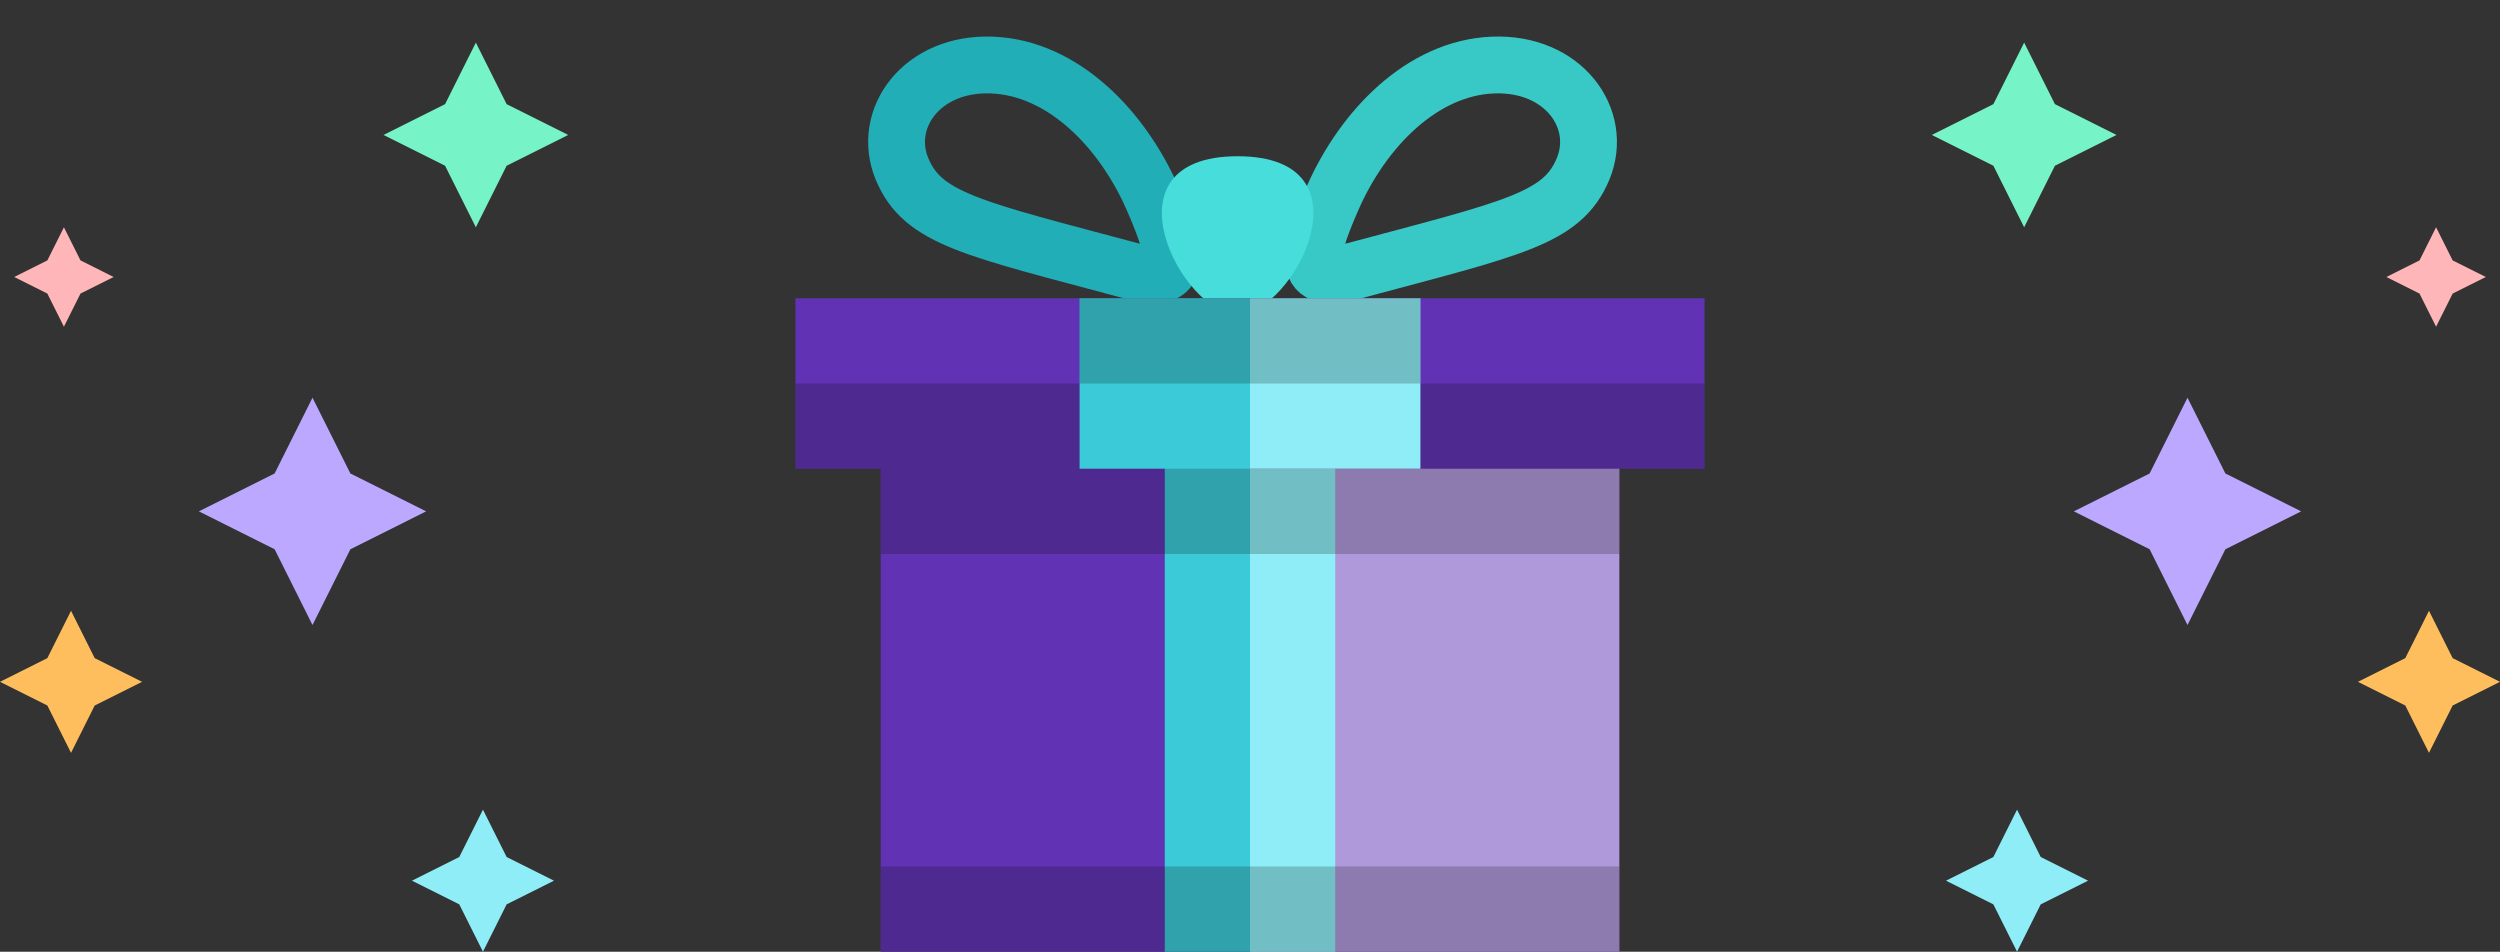 <svg  viewBox="0 0 176 67" xmlns="http://www.w3.org/2000/svg">
    <rect x="0" y="0" width="176" height="67" fill="#333333" stroke="none"/>
    <g fill="none" fill-rule="evenodd">
        <path fill="#77F4C7" d="M35.667 11.667 40 9.5l-4.333-2.167L33.5 3l-2.167 4.333L27 9.5l4.333 2.167L33.5 16z"/>
        <path fill="#BDA8FF" d="M24.667 38.667 30 36l-5.333-2.667L22 28l-2.667 5.333L14 36l5.333 2.667L22 44z"/>
        <path fill="#8EEDF6" d="M35.667 63.667 39 62l-3.333-1.667L34 57l-1.667 3.333L29 62l3.333 1.667L34 67z"/>
        <path fill="#FFBE5D" d="M6.667 49.667 10 48l-3.333-1.667L5 43l-1.667 3.333L0 48l3.333 1.667L5 53z"/>
        <path fill="#FFB6B8" d="M5.667 20.667 8 19.5l-2.333-1.167L4.5 16l-1.167 2.333L1 19.5l2.333 1.167L4.5 23z"/>
        <g>
            <path fill="#77F4C7" d="M140.333 11.667 136 9.5l4.333-2.167L142.5 3l2.167 4.333L149 9.5l-4.333 2.167L142.5 16z"/>
            <path fill="#BDA8FF" d="M151.333 38.667 146 36l5.333-2.667L154 28l2.667 5.333L162 36l-5.333 2.667L154 44z"/>
            <path fill="#8EEDF6" d="M140.333 63.667 137 62l3.333-1.667L142 57l1.667 3.333L147 62l-3.333 1.667L142 67z"/>
            <path fill="#FFBE5D" d="M169.333 49.667 166 48l3.333-1.667L171 43l1.667 3.333L176 48l-3.333 1.667L171 53z"/>
            <path fill="#FFB6B8" d="M170.333 20.667 168 19.5l2.333-1.167L171.5 16l1.167 2.333L175 19.5l-2.333 1.167L171.5 23z"/>
        </g>
        <g>
            <path d="M81.117 13.904c-2.139-4.838-6.274-9.113-11.25-9.324-4.976-.211-7.828 3.779-6.367 7.309 1.461 3.53 4.94 4.177 16.227 7.202 3.204.858 3.528-.35 1.39-5.187z" stroke="#22AEB7" stroke-width="4"/>
            <path d="M93.833 13.904c2.138-4.838 6.273-9.113 11.25-9.324 4.975-.211 7.828 3.779 6.367 7.309-1.462 3.53-4.94 4.177-16.227 7.202-3.205.858-3.528-.35-1.39-5.187z" stroke="#38C9C6" stroke-width="4"/>
            <path d="M87.128 11c-9.738 0-3.907 11.145 0 11.145 3.908 0 9.74-11.145 0-11.145z" fill="#46DDDA"/>
            <path fill="#6133B4" d="M62 33h52v34H62zM56 21h64v12H56z"/>
            <path fill-opacity=".5" fill="#FFF" style="mix-blend-mode:soft-light" d="M32 30h26v34H32z" transform="translate(56 3)"/>
            <path fill="#8EEDF6" d="M88 33h6v34h-6z"/>
            <path fill="#3BCAD7" d="M82 33h6v34h-6zM76 21h12v12H76z"/>
            <path fill="#8EEDF6" d="M88 21h12v12H88z"/>
            <path fill-opacity=".2" fill="#000" style="mix-blend-mode:multiply" d="M6 30h26v6H6zM20 18h12v6H20zM0 24h20v6H0zM44 24h20v6H44zM32 18h12v6H32zM6 58h26v6H6zM32 30h26v6H32zM32 58h26v6H32z" transform="translate(56 3)"/>
        </g>
    </g>
</svg>
